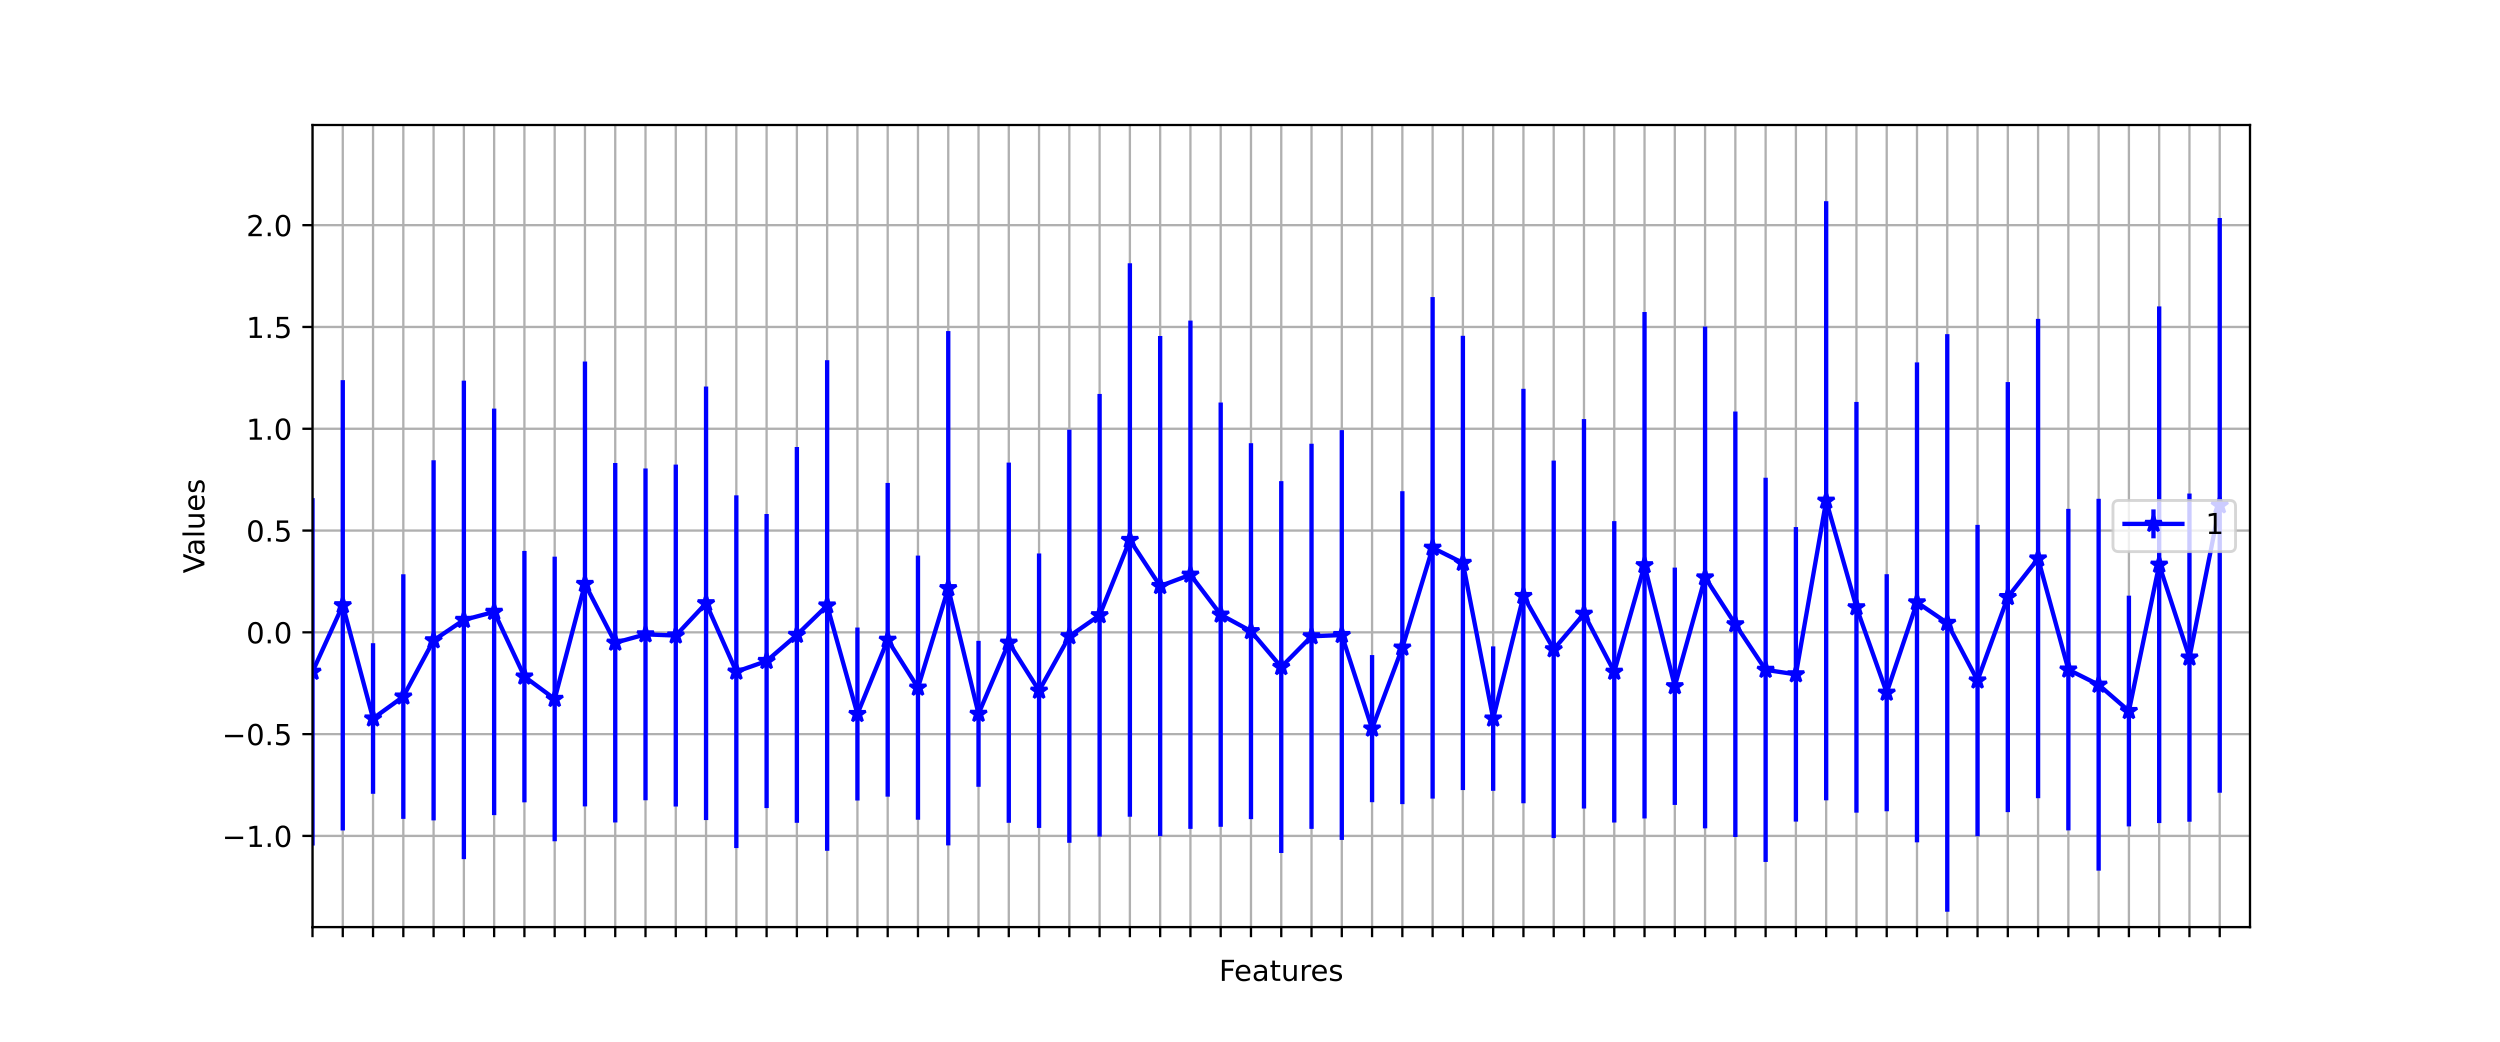 <?xml version="1.0" encoding="utf-8" standalone="no"?>
<!DOCTYPE svg PUBLIC "-//W3C//DTD SVG 1.1//EN"
  "http://www.w3.org/Graphics/SVG/1.1/DTD/svg11.dtd">
<!-- Created with matplotlib (https://matplotlib.org/) -->
<svg height="360pt" version="1.1" viewBox="0 0 864 360" width="864pt" xmlns="http://www.w3.org/2000/svg" xmlns:xlink="http://www.w3.org/1999/xlink">
 <defs>
  <style type="text/css">*{stroke-linecap:butt;stroke-linejoin:round;}</style>
 </defs>
 <g id="figure_1">
  <g id="patch_1">
   <path d="M 0 360 
L 864 360 
L 864 0 
L 0 0 
z
" style="fill:#ffffff;"/>
  </g>
  <g id="axes_1">
   <g id="patch_2">
    <path d="M 108 320.4 
L 777.6 320.4 
L 777.6 43.2 
L 108 43.2 
z
" style="fill:#ffffff;"/>
   </g>
   <g id="matplotlib.axis_1">
    <g id="xtick_1">
     <g id="line2d_1">
      <path clip-path="url(#p289cb0b583)" d="M 108 320.4 
L 108 43.2 
" style="fill:none;stroke:#b0b0b0;stroke-linecap:square;stroke-width:0.8;"/>
     </g>
     <g id="line2d_2">
      <defs>
       <path d="M 0 0 
L 0 3.5 
" id="m5cd6305175" style="stroke:#000000;stroke-width:0.8;"/>
      </defs>
      <g>
       <use style="stroke:#000000;stroke-width:0.8;" x="108" xlink:href="#m5cd6305175" y="320.4"/>
      </g>
     </g>
    </g>
    <g id="xtick_2">
     <g id="line2d_3">
      <path clip-path="url(#p289cb0b583)" d="M 118.463 320.4 
L 118.463 43.2 
" style="fill:none;stroke:#b0b0b0;stroke-linecap:square;stroke-width:0.8;"/>
     </g>
     <g id="line2d_4">
      <g>
       <use style="stroke:#000000;stroke-width:0.8;" x="118.463" xlink:href="#m5cd6305175" y="320.4"/>
      </g>
     </g>
    </g>
    <g id="xtick_3">
     <g id="line2d_5">
      <path clip-path="url(#p289cb0b583)" d="M 128.925 320.4 
L 128.925 43.2 
" style="fill:none;stroke:#b0b0b0;stroke-linecap:square;stroke-width:0.8;"/>
     </g>
     <g id="line2d_6">
      <g>
       <use style="stroke:#000000;stroke-width:0.8;" x="128.925" xlink:href="#m5cd6305175" y="320.4"/>
      </g>
     </g>
    </g>
    <g id="xtick_4">
     <g id="line2d_7">
      <path clip-path="url(#p289cb0b583)" d="M 139.387 320.4 
L 139.387 43.2 
" style="fill:none;stroke:#b0b0b0;stroke-linecap:square;stroke-width:0.8;"/>
     </g>
     <g id="line2d_8">
      <g>
       <use style="stroke:#000000;stroke-width:0.8;" x="139.387" xlink:href="#m5cd6305175" y="320.4"/>
      </g>
     </g>
    </g>
    <g id="xtick_5">
     <g id="line2d_9">
      <path clip-path="url(#p289cb0b583)" d="M 149.85 320.4 
L 149.85 43.2 
" style="fill:none;stroke:#b0b0b0;stroke-linecap:square;stroke-width:0.8;"/>
     </g>
     <g id="line2d_10">
      <g>
       <use style="stroke:#000000;stroke-width:0.8;" x="149.85" xlink:href="#m5cd6305175" y="320.4"/>
      </g>
     </g>
    </g>
    <g id="xtick_6">
     <g id="line2d_11">
      <path clip-path="url(#p289cb0b583)" d="M 160.312 320.4 
L 160.312 43.2 
" style="fill:none;stroke:#b0b0b0;stroke-linecap:square;stroke-width:0.8;"/>
     </g>
     <g id="line2d_12">
      <g>
       <use style="stroke:#000000;stroke-width:0.8;" x="160.312" xlink:href="#m5cd6305175" y="320.4"/>
      </g>
     </g>
    </g>
    <g id="xtick_7">
     <g id="line2d_13">
      <path clip-path="url(#p289cb0b583)" d="M 170.775 320.4 
L 170.775 43.2 
" style="fill:none;stroke:#b0b0b0;stroke-linecap:square;stroke-width:0.8;"/>
     </g>
     <g id="line2d_14">
      <g>
       <use style="stroke:#000000;stroke-width:0.8;" x="170.775" xlink:href="#m5cd6305175" y="320.4"/>
      </g>
     </g>
    </g>
    <g id="xtick_8">
     <g id="line2d_15">
      <path clip-path="url(#p289cb0b583)" d="M 181.238 320.4 
L 181.238 43.2 
" style="fill:none;stroke:#b0b0b0;stroke-linecap:square;stroke-width:0.8;"/>
     </g>
     <g id="line2d_16">
      <g>
       <use style="stroke:#000000;stroke-width:0.8;" x="181.238" xlink:href="#m5cd6305175" y="320.4"/>
      </g>
     </g>
    </g>
    <g id="xtick_9">
     <g id="line2d_17">
      <path clip-path="url(#p289cb0b583)" d="M 191.7 320.4 
L 191.7 43.2 
" style="fill:none;stroke:#b0b0b0;stroke-linecap:square;stroke-width:0.8;"/>
     </g>
     <g id="line2d_18">
      <g>
       <use style="stroke:#000000;stroke-width:0.8;" x="191.7" xlink:href="#m5cd6305175" y="320.4"/>
      </g>
     </g>
    </g>
    <g id="xtick_10">
     <g id="line2d_19">
      <path clip-path="url(#p289cb0b583)" d="M 202.162 320.4 
L 202.162 43.2 
" style="fill:none;stroke:#b0b0b0;stroke-linecap:square;stroke-width:0.8;"/>
     </g>
     <g id="line2d_20">
      <g>
       <use style="stroke:#000000;stroke-width:0.8;" x="202.162" xlink:href="#m5cd6305175" y="320.4"/>
      </g>
     </g>
    </g>
    <g id="xtick_11">
     <g id="line2d_21">
      <path clip-path="url(#p289cb0b583)" d="M 212.625 320.4 
L 212.625 43.2 
" style="fill:none;stroke:#b0b0b0;stroke-linecap:square;stroke-width:0.8;"/>
     </g>
     <g id="line2d_22">
      <g>
       <use style="stroke:#000000;stroke-width:0.8;" x="212.625" xlink:href="#m5cd6305175" y="320.4"/>
      </g>
     </g>
    </g>
    <g id="xtick_12">
     <g id="line2d_23">
      <path clip-path="url(#p289cb0b583)" d="M 223.088 320.4 
L 223.088 43.2 
" style="fill:none;stroke:#b0b0b0;stroke-linecap:square;stroke-width:0.8;"/>
     </g>
     <g id="line2d_24">
      <g>
       <use style="stroke:#000000;stroke-width:0.8;" x="223.088" xlink:href="#m5cd6305175" y="320.4"/>
      </g>
     </g>
    </g>
    <g id="xtick_13">
     <g id="line2d_25">
      <path clip-path="url(#p289cb0b583)" d="M 233.55 320.4 
L 233.55 43.2 
" style="fill:none;stroke:#b0b0b0;stroke-linecap:square;stroke-width:0.8;"/>
     </g>
     <g id="line2d_26">
      <g>
       <use style="stroke:#000000;stroke-width:0.8;" x="233.55" xlink:href="#m5cd6305175" y="320.4"/>
      </g>
     </g>
    </g>
    <g id="xtick_14">
     <g id="line2d_27">
      <path clip-path="url(#p289cb0b583)" d="M 244.012 320.4 
L 244.012 43.2 
" style="fill:none;stroke:#b0b0b0;stroke-linecap:square;stroke-width:0.8;"/>
     </g>
     <g id="line2d_28">
      <g>
       <use style="stroke:#000000;stroke-width:0.8;" x="244.012" xlink:href="#m5cd6305175" y="320.4"/>
      </g>
     </g>
    </g>
    <g id="xtick_15">
     <g id="line2d_29">
      <path clip-path="url(#p289cb0b583)" d="M 254.475 320.4 
L 254.475 43.2 
" style="fill:none;stroke:#b0b0b0;stroke-linecap:square;stroke-width:0.8;"/>
     </g>
     <g id="line2d_30">
      <g>
       <use style="stroke:#000000;stroke-width:0.8;" x="254.475" xlink:href="#m5cd6305175" y="320.4"/>
      </g>
     </g>
    </g>
    <g id="xtick_16">
     <g id="line2d_31">
      <path clip-path="url(#p289cb0b583)" d="M 264.938 320.4 
L 264.938 43.2 
" style="fill:none;stroke:#b0b0b0;stroke-linecap:square;stroke-width:0.8;"/>
     </g>
     <g id="line2d_32">
      <g>
       <use style="stroke:#000000;stroke-width:0.8;" x="264.938" xlink:href="#m5cd6305175" y="320.4"/>
      </g>
     </g>
    </g>
    <g id="xtick_17">
     <g id="line2d_33">
      <path clip-path="url(#p289cb0b583)" d="M 275.4 320.4 
L 275.4 43.2 
" style="fill:none;stroke:#b0b0b0;stroke-linecap:square;stroke-width:0.8;"/>
     </g>
     <g id="line2d_34">
      <g>
       <use style="stroke:#000000;stroke-width:0.8;" x="275.4" xlink:href="#m5cd6305175" y="320.4"/>
      </g>
     </g>
    </g>
    <g id="xtick_18">
     <g id="line2d_35">
      <path clip-path="url(#p289cb0b583)" d="M 285.863 320.4 
L 285.863 43.2 
" style="fill:none;stroke:#b0b0b0;stroke-linecap:square;stroke-width:0.8;"/>
     </g>
     <g id="line2d_36">
      <g>
       <use style="stroke:#000000;stroke-width:0.8;" x="285.863" xlink:href="#m5cd6305175" y="320.4"/>
      </g>
     </g>
    </g>
    <g id="xtick_19">
     <g id="line2d_37">
      <path clip-path="url(#p289cb0b583)" d="M 296.325 320.4 
L 296.325 43.2 
" style="fill:none;stroke:#b0b0b0;stroke-linecap:square;stroke-width:0.8;"/>
     </g>
     <g id="line2d_38">
      <g>
       <use style="stroke:#000000;stroke-width:0.8;" x="296.325" xlink:href="#m5cd6305175" y="320.4"/>
      </g>
     </g>
    </g>
    <g id="xtick_20">
     <g id="line2d_39">
      <path clip-path="url(#p289cb0b583)" d="M 306.788 320.4 
L 306.788 43.2 
" style="fill:none;stroke:#b0b0b0;stroke-linecap:square;stroke-width:0.8;"/>
     </g>
     <g id="line2d_40">
      <g>
       <use style="stroke:#000000;stroke-width:0.8;" x="306.788" xlink:href="#m5cd6305175" y="320.4"/>
      </g>
     </g>
    </g>
    <g id="xtick_21">
     <g id="line2d_41">
      <path clip-path="url(#p289cb0b583)" d="M 317.25 320.4 
L 317.25 43.2 
" style="fill:none;stroke:#b0b0b0;stroke-linecap:square;stroke-width:0.8;"/>
     </g>
     <g id="line2d_42">
      <g>
       <use style="stroke:#000000;stroke-width:0.8;" x="317.25" xlink:href="#m5cd6305175" y="320.4"/>
      </g>
     </g>
    </g>
    <g id="xtick_22">
     <g id="line2d_43">
      <path clip-path="url(#p289cb0b583)" d="M 327.712 320.4 
L 327.712 43.2 
" style="fill:none;stroke:#b0b0b0;stroke-linecap:square;stroke-width:0.8;"/>
     </g>
     <g id="line2d_44">
      <g>
       <use style="stroke:#000000;stroke-width:0.8;" x="327.712" xlink:href="#m5cd6305175" y="320.4"/>
      </g>
     </g>
    </g>
    <g id="xtick_23">
     <g id="line2d_45">
      <path clip-path="url(#p289cb0b583)" d="M 338.175 320.4 
L 338.175 43.2 
" style="fill:none;stroke:#b0b0b0;stroke-linecap:square;stroke-width:0.8;"/>
     </g>
     <g id="line2d_46">
      <g>
       <use style="stroke:#000000;stroke-width:0.8;" x="338.175" xlink:href="#m5cd6305175" y="320.4"/>
      </g>
     </g>
    </g>
    <g id="xtick_24">
     <g id="line2d_47">
      <path clip-path="url(#p289cb0b583)" d="M 348.637 320.4 
L 348.637 43.2 
" style="fill:none;stroke:#b0b0b0;stroke-linecap:square;stroke-width:0.8;"/>
     </g>
     <g id="line2d_48">
      <g>
       <use style="stroke:#000000;stroke-width:0.8;" x="348.637" xlink:href="#m5cd6305175" y="320.4"/>
      </g>
     </g>
    </g>
    <g id="xtick_25">
     <g id="line2d_49">
      <path clip-path="url(#p289cb0b583)" d="M 359.1 320.4 
L 359.1 43.2 
" style="fill:none;stroke:#b0b0b0;stroke-linecap:square;stroke-width:0.8;"/>
     </g>
     <g id="line2d_50">
      <g>
       <use style="stroke:#000000;stroke-width:0.8;" x="359.1" xlink:href="#m5cd6305175" y="320.4"/>
      </g>
     </g>
    </g>
    <g id="xtick_26">
     <g id="line2d_51">
      <path clip-path="url(#p289cb0b583)" d="M 369.562 320.4 
L 369.562 43.2 
" style="fill:none;stroke:#b0b0b0;stroke-linecap:square;stroke-width:0.8;"/>
     </g>
     <g id="line2d_52">
      <g>
       <use style="stroke:#000000;stroke-width:0.8;" x="369.562" xlink:href="#m5cd6305175" y="320.4"/>
      </g>
     </g>
    </g>
    <g id="xtick_27">
     <g id="line2d_53">
      <path clip-path="url(#p289cb0b583)" d="M 380.025 320.4 
L 380.025 43.2 
" style="fill:none;stroke:#b0b0b0;stroke-linecap:square;stroke-width:0.8;"/>
     </g>
     <g id="line2d_54">
      <g>
       <use style="stroke:#000000;stroke-width:0.8;" x="380.025" xlink:href="#m5cd6305175" y="320.4"/>
      </g>
     </g>
    </g>
    <g id="xtick_28">
     <g id="line2d_55">
      <path clip-path="url(#p289cb0b583)" d="M 390.488 320.4 
L 390.488 43.2 
" style="fill:none;stroke:#b0b0b0;stroke-linecap:square;stroke-width:0.8;"/>
     </g>
     <g id="line2d_56">
      <g>
       <use style="stroke:#000000;stroke-width:0.8;" x="390.488" xlink:href="#m5cd6305175" y="320.4"/>
      </g>
     </g>
    </g>
    <g id="xtick_29">
     <g id="line2d_57">
      <path clip-path="url(#p289cb0b583)" d="M 400.95 320.4 
L 400.95 43.2 
" style="fill:none;stroke:#b0b0b0;stroke-linecap:square;stroke-width:0.8;"/>
     </g>
     <g id="line2d_58">
      <g>
       <use style="stroke:#000000;stroke-width:0.8;" x="400.95" xlink:href="#m5cd6305175" y="320.4"/>
      </g>
     </g>
    </g>
    <g id="xtick_30">
     <g id="line2d_59">
      <path clip-path="url(#p289cb0b583)" d="M 411.413 320.4 
L 411.413 43.2 
" style="fill:none;stroke:#b0b0b0;stroke-linecap:square;stroke-width:0.8;"/>
     </g>
     <g id="line2d_60">
      <g>
       <use style="stroke:#000000;stroke-width:0.8;" x="411.413" xlink:href="#m5cd6305175" y="320.4"/>
      </g>
     </g>
    </g>
    <g id="xtick_31">
     <g id="line2d_61">
      <path clip-path="url(#p289cb0b583)" d="M 421.875 320.4 
L 421.875 43.2 
" style="fill:none;stroke:#b0b0b0;stroke-linecap:square;stroke-width:0.8;"/>
     </g>
     <g id="line2d_62">
      <g>
       <use style="stroke:#000000;stroke-width:0.8;" x="421.875" xlink:href="#m5cd6305175" y="320.4"/>
      </g>
     </g>
    </g>
    <g id="xtick_32">
     <g id="line2d_63">
      <path clip-path="url(#p289cb0b583)" d="M 432.337 320.4 
L 432.337 43.2 
" style="fill:none;stroke:#b0b0b0;stroke-linecap:square;stroke-width:0.8;"/>
     </g>
     <g id="line2d_64">
      <g>
       <use style="stroke:#000000;stroke-width:0.8;" x="432.337" xlink:href="#m5cd6305175" y="320.4"/>
      </g>
     </g>
    </g>
    <g id="xtick_33">
     <g id="line2d_65">
      <path clip-path="url(#p289cb0b583)" d="M 442.8 320.4 
L 442.8 43.2 
" style="fill:none;stroke:#b0b0b0;stroke-linecap:square;stroke-width:0.8;"/>
     </g>
     <g id="line2d_66">
      <g>
       <use style="stroke:#000000;stroke-width:0.8;" x="442.8" xlink:href="#m5cd6305175" y="320.4"/>
      </g>
     </g>
    </g>
    <g id="xtick_34">
     <g id="line2d_67">
      <path clip-path="url(#p289cb0b583)" d="M 453.262 320.4 
L 453.262 43.2 
" style="fill:none;stroke:#b0b0b0;stroke-linecap:square;stroke-width:0.8;"/>
     </g>
     <g id="line2d_68">
      <g>
       <use style="stroke:#000000;stroke-width:0.8;" x="453.262" xlink:href="#m5cd6305175" y="320.4"/>
      </g>
     </g>
    </g>
    <g id="xtick_35">
     <g id="line2d_69">
      <path clip-path="url(#p289cb0b583)" d="M 463.725 320.4 
L 463.725 43.2 
" style="fill:none;stroke:#b0b0b0;stroke-linecap:square;stroke-width:0.8;"/>
     </g>
     <g id="line2d_70">
      <g>
       <use style="stroke:#000000;stroke-width:0.8;" x="463.725" xlink:href="#m5cd6305175" y="320.4"/>
      </g>
     </g>
    </g>
    <g id="xtick_36">
     <g id="line2d_71">
      <path clip-path="url(#p289cb0b583)" d="M 474.188 320.4 
L 474.188 43.2 
" style="fill:none;stroke:#b0b0b0;stroke-linecap:square;stroke-width:0.8;"/>
     </g>
     <g id="line2d_72">
      <g>
       <use style="stroke:#000000;stroke-width:0.8;" x="474.188" xlink:href="#m5cd6305175" y="320.4"/>
      </g>
     </g>
    </g>
    <g id="xtick_37">
     <g id="line2d_73">
      <path clip-path="url(#p289cb0b583)" d="M 484.65 320.4 
L 484.65 43.2 
" style="fill:none;stroke:#b0b0b0;stroke-linecap:square;stroke-width:0.8;"/>
     </g>
     <g id="line2d_74">
      <g>
       <use style="stroke:#000000;stroke-width:0.8;" x="484.65" xlink:href="#m5cd6305175" y="320.4"/>
      </g>
     </g>
    </g>
    <g id="xtick_38">
     <g id="line2d_75">
      <path clip-path="url(#p289cb0b583)" d="M 495.113 320.4 
L 495.113 43.2 
" style="fill:none;stroke:#b0b0b0;stroke-linecap:square;stroke-width:0.8;"/>
     </g>
     <g id="line2d_76">
      <g>
       <use style="stroke:#000000;stroke-width:0.8;" x="495.113" xlink:href="#m5cd6305175" y="320.4"/>
      </g>
     </g>
    </g>
    <g id="xtick_39">
     <g id="line2d_77">
      <path clip-path="url(#p289cb0b583)" d="M 505.575 320.4 
L 505.575 43.2 
" style="fill:none;stroke:#b0b0b0;stroke-linecap:square;stroke-width:0.8;"/>
     </g>
     <g id="line2d_78">
      <g>
       <use style="stroke:#000000;stroke-width:0.8;" x="505.575" xlink:href="#m5cd6305175" y="320.4"/>
      </g>
     </g>
    </g>
    <g id="xtick_40">
     <g id="line2d_79">
      <path clip-path="url(#p289cb0b583)" d="M 516.038 320.4 
L 516.038 43.2 
" style="fill:none;stroke:#b0b0b0;stroke-linecap:square;stroke-width:0.8;"/>
     </g>
     <g id="line2d_80">
      <g>
       <use style="stroke:#000000;stroke-width:0.8;" x="516.038" xlink:href="#m5cd6305175" y="320.4"/>
      </g>
     </g>
    </g>
    <g id="xtick_41">
     <g id="line2d_81">
      <path clip-path="url(#p289cb0b583)" d="M 526.5 320.4 
L 526.5 43.2 
" style="fill:none;stroke:#b0b0b0;stroke-linecap:square;stroke-width:0.8;"/>
     </g>
     <g id="line2d_82">
      <g>
       <use style="stroke:#000000;stroke-width:0.8;" x="526.5" xlink:href="#m5cd6305175" y="320.4"/>
      </g>
     </g>
    </g>
    <g id="xtick_42">
     <g id="line2d_83">
      <path clip-path="url(#p289cb0b583)" d="M 536.962 320.4 
L 536.962 43.2 
" style="fill:none;stroke:#b0b0b0;stroke-linecap:square;stroke-width:0.8;"/>
     </g>
     <g id="line2d_84">
      <g>
       <use style="stroke:#000000;stroke-width:0.8;" x="536.962" xlink:href="#m5cd6305175" y="320.4"/>
      </g>
     </g>
    </g>
    <g id="xtick_43">
     <g id="line2d_85">
      <path clip-path="url(#p289cb0b583)" d="M 547.425 320.4 
L 547.425 43.2 
" style="fill:none;stroke:#b0b0b0;stroke-linecap:square;stroke-width:0.8;"/>
     </g>
     <g id="line2d_86">
      <g>
       <use style="stroke:#000000;stroke-width:0.8;" x="547.425" xlink:href="#m5cd6305175" y="320.4"/>
      </g>
     </g>
    </g>
    <g id="xtick_44">
     <g id="line2d_87">
      <path clip-path="url(#p289cb0b583)" d="M 557.888 320.4 
L 557.888 43.2 
" style="fill:none;stroke:#b0b0b0;stroke-linecap:square;stroke-width:0.8;"/>
     </g>
     <g id="line2d_88">
      <g>
       <use style="stroke:#000000;stroke-width:0.8;" x="557.888" xlink:href="#m5cd6305175" y="320.4"/>
      </g>
     </g>
    </g>
    <g id="xtick_45">
     <g id="line2d_89">
      <path clip-path="url(#p289cb0b583)" d="M 568.35 320.4 
L 568.35 43.2 
" style="fill:none;stroke:#b0b0b0;stroke-linecap:square;stroke-width:0.8;"/>
     </g>
     <g id="line2d_90">
      <g>
       <use style="stroke:#000000;stroke-width:0.8;" x="568.35" xlink:href="#m5cd6305175" y="320.4"/>
      </g>
     </g>
    </g>
    <g id="xtick_46">
     <g id="line2d_91">
      <path clip-path="url(#p289cb0b583)" d="M 578.812 320.4 
L 578.812 43.2 
" style="fill:none;stroke:#b0b0b0;stroke-linecap:square;stroke-width:0.8;"/>
     </g>
     <g id="line2d_92">
      <g>
       <use style="stroke:#000000;stroke-width:0.8;" x="578.812" xlink:href="#m5cd6305175" y="320.4"/>
      </g>
     </g>
    </g>
    <g id="xtick_47">
     <g id="line2d_93">
      <path clip-path="url(#p289cb0b583)" d="M 589.275 320.4 
L 589.275 43.2 
" style="fill:none;stroke:#b0b0b0;stroke-linecap:square;stroke-width:0.8;"/>
     </g>
     <g id="line2d_94">
      <g>
       <use style="stroke:#000000;stroke-width:0.8;" x="589.275" xlink:href="#m5cd6305175" y="320.4"/>
      </g>
     </g>
    </g>
    <g id="xtick_48">
     <g id="line2d_95">
      <path clip-path="url(#p289cb0b583)" d="M 599.737 320.4 
L 599.737 43.2 
" style="fill:none;stroke:#b0b0b0;stroke-linecap:square;stroke-width:0.8;"/>
     </g>
     <g id="line2d_96">
      <g>
       <use style="stroke:#000000;stroke-width:0.8;" x="599.737" xlink:href="#m5cd6305175" y="320.4"/>
      </g>
     </g>
    </g>
    <g id="xtick_49">
     <g id="line2d_97">
      <path clip-path="url(#p289cb0b583)" d="M 610.2 320.4 
L 610.2 43.2 
" style="fill:none;stroke:#b0b0b0;stroke-linecap:square;stroke-width:0.8;"/>
     </g>
     <g id="line2d_98">
      <g>
       <use style="stroke:#000000;stroke-width:0.8;" x="610.2" xlink:href="#m5cd6305175" y="320.4"/>
      </g>
     </g>
    </g>
    <g id="xtick_50">
     <g id="line2d_99">
      <path clip-path="url(#p289cb0b583)" d="M 620.663 320.4 
L 620.663 43.2 
" style="fill:none;stroke:#b0b0b0;stroke-linecap:square;stroke-width:0.8;"/>
     </g>
     <g id="line2d_100">
      <g>
       <use style="stroke:#000000;stroke-width:0.8;" x="620.663" xlink:href="#m5cd6305175" y="320.4"/>
      </g>
     </g>
    </g>
    <g id="xtick_51">
     <g id="line2d_101">
      <path clip-path="url(#p289cb0b583)" d="M 631.125 320.4 
L 631.125 43.2 
" style="fill:none;stroke:#b0b0b0;stroke-linecap:square;stroke-width:0.8;"/>
     </g>
     <g id="line2d_102">
      <g>
       <use style="stroke:#000000;stroke-width:0.8;" x="631.125" xlink:href="#m5cd6305175" y="320.4"/>
      </g>
     </g>
    </g>
    <g id="xtick_52">
     <g id="line2d_103">
      <path clip-path="url(#p289cb0b583)" d="M 641.587 320.4 
L 641.587 43.2 
" style="fill:none;stroke:#b0b0b0;stroke-linecap:square;stroke-width:0.8;"/>
     </g>
     <g id="line2d_104">
      <g>
       <use style="stroke:#000000;stroke-width:0.8;" x="641.587" xlink:href="#m5cd6305175" y="320.4"/>
      </g>
     </g>
    </g>
    <g id="xtick_53">
     <g id="line2d_105">
      <path clip-path="url(#p289cb0b583)" d="M 652.05 320.4 
L 652.05 43.2 
" style="fill:none;stroke:#b0b0b0;stroke-linecap:square;stroke-width:0.8;"/>
     </g>
     <g id="line2d_106">
      <g>
       <use style="stroke:#000000;stroke-width:0.8;" x="652.05" xlink:href="#m5cd6305175" y="320.4"/>
      </g>
     </g>
    </g>
    <g id="xtick_54">
     <g id="line2d_107">
      <path clip-path="url(#p289cb0b583)" d="M 662.513 320.4 
L 662.513 43.2 
" style="fill:none;stroke:#b0b0b0;stroke-linecap:square;stroke-width:0.8;"/>
     </g>
     <g id="line2d_108">
      <g>
       <use style="stroke:#000000;stroke-width:0.8;" x="662.513" xlink:href="#m5cd6305175" y="320.4"/>
      </g>
     </g>
    </g>
    <g id="xtick_55">
     <g id="line2d_109">
      <path clip-path="url(#p289cb0b583)" d="M 672.975 320.4 
L 672.975 43.2 
" style="fill:none;stroke:#b0b0b0;stroke-linecap:square;stroke-width:0.8;"/>
     </g>
     <g id="line2d_110">
      <g>
       <use style="stroke:#000000;stroke-width:0.8;" x="672.975" xlink:href="#m5cd6305175" y="320.4"/>
      </g>
     </g>
    </g>
    <g id="xtick_56">
     <g id="line2d_111">
      <path clip-path="url(#p289cb0b583)" d="M 683.438 320.4 
L 683.438 43.2 
" style="fill:none;stroke:#b0b0b0;stroke-linecap:square;stroke-width:0.8;"/>
     </g>
     <g id="line2d_112">
      <g>
       <use style="stroke:#000000;stroke-width:0.8;" x="683.438" xlink:href="#m5cd6305175" y="320.4"/>
      </g>
     </g>
    </g>
    <g id="xtick_57">
     <g id="line2d_113">
      <path clip-path="url(#p289cb0b583)" d="M 693.9 320.4 
L 693.9 43.2 
" style="fill:none;stroke:#b0b0b0;stroke-linecap:square;stroke-width:0.8;"/>
     </g>
     <g id="line2d_114">
      <g>
       <use style="stroke:#000000;stroke-width:0.8;" x="693.9" xlink:href="#m5cd6305175" y="320.4"/>
      </g>
     </g>
    </g>
    <g id="xtick_58">
     <g id="line2d_115">
      <path clip-path="url(#p289cb0b583)" d="M 704.362 320.4 
L 704.362 43.2 
" style="fill:none;stroke:#b0b0b0;stroke-linecap:square;stroke-width:0.8;"/>
     </g>
     <g id="line2d_116">
      <g>
       <use style="stroke:#000000;stroke-width:0.8;" x="704.362" xlink:href="#m5cd6305175" y="320.4"/>
      </g>
     </g>
    </g>
    <g id="xtick_59">
     <g id="line2d_117">
      <path clip-path="url(#p289cb0b583)" d="M 714.825 320.4 
L 714.825 43.2 
" style="fill:none;stroke:#b0b0b0;stroke-linecap:square;stroke-width:0.8;"/>
     </g>
     <g id="line2d_118">
      <g>
       <use style="stroke:#000000;stroke-width:0.8;" x="714.825" xlink:href="#m5cd6305175" y="320.4"/>
      </g>
     </g>
    </g>
    <g id="xtick_60">
     <g id="line2d_119">
      <path clip-path="url(#p289cb0b583)" d="M 725.288 320.4 
L 725.288 43.2 
" style="fill:none;stroke:#b0b0b0;stroke-linecap:square;stroke-width:0.8;"/>
     </g>
     <g id="line2d_120">
      <g>
       <use style="stroke:#000000;stroke-width:0.8;" x="725.288" xlink:href="#m5cd6305175" y="320.4"/>
      </g>
     </g>
    </g>
    <g id="xtick_61">
     <g id="line2d_121">
      <path clip-path="url(#p289cb0b583)" d="M 735.75 320.4 
L 735.75 43.2 
" style="fill:none;stroke:#b0b0b0;stroke-linecap:square;stroke-width:0.8;"/>
     </g>
     <g id="line2d_122">
      <g>
       <use style="stroke:#000000;stroke-width:0.8;" x="735.75" xlink:href="#m5cd6305175" y="320.4"/>
      </g>
     </g>
    </g>
    <g id="xtick_62">
     <g id="line2d_123">
      <path clip-path="url(#p289cb0b583)" d="M 746.212 320.4 
L 746.212 43.2 
" style="fill:none;stroke:#b0b0b0;stroke-linecap:square;stroke-width:0.8;"/>
     </g>
     <g id="line2d_124">
      <g>
       <use style="stroke:#000000;stroke-width:0.8;" x="746.212" xlink:href="#m5cd6305175" y="320.4"/>
      </g>
     </g>
    </g>
    <g id="xtick_63">
     <g id="line2d_125">
      <path clip-path="url(#p289cb0b583)" d="M 756.675 320.4 
L 756.675 43.2 
" style="fill:none;stroke:#b0b0b0;stroke-linecap:square;stroke-width:0.8;"/>
     </g>
     <g id="line2d_126">
      <g>
       <use style="stroke:#000000;stroke-width:0.8;" x="756.675" xlink:href="#m5cd6305175" y="320.4"/>
      </g>
     </g>
    </g>
    <g id="xtick_64">
     <g id="line2d_127">
      <path clip-path="url(#p289cb0b583)" d="M 767.138 320.4 
L 767.138 43.2 
" style="fill:none;stroke:#b0b0b0;stroke-linecap:square;stroke-width:0.8;"/>
     </g>
     <g id="line2d_128">
      <g>
       <use style="stroke:#000000;stroke-width:0.8;" x="767.138" xlink:href="#m5cd6305175" y="320.4"/>
      </g>
     </g>
    </g>
    <g id="text_1">
     <!-- Features -->
     <g transform="translate(421.305 338.998)scale(0.1 -0.1)">
      <defs>
       <path d="M 9.812 72.906 
L 51.703 72.906 
L 51.703 64.594 
L 19.672 64.594 
L 19.672 43.109 
L 48.578 43.109 
L 48.578 34.812 
L 19.672 34.812 
L 19.672 0 
L 9.812 0 
z
" id="DejaVuSans-70"/>
       <path d="M 56.203 29.594 
L 56.203 25.203 
L 14.891 25.203 
Q 15.484 15.922 20.484 11.062 
Q 25.484 6.203 34.422 6.203 
Q 39.594 6.203 44.453 7.469 
Q 49.312 8.734 54.109 11.281 
L 54.109 2.781 
Q 49.266 0.734 44.188 -0.344 
Q 39.109 -1.422 33.891 -1.422 
Q 20.797 -1.422 13.156 6.188 
Q 5.516 13.812 5.516 26.812 
Q 5.516 40.234 12.766 48.109 
Q 20.016 56 32.328 56 
Q 43.359 56 49.781 48.891 
Q 56.203 41.797 56.203 29.594 
z
M 47.219 32.234 
Q 47.125 39.594 43.094 43.984 
Q 39.062 48.391 32.422 48.391 
Q 24.906 48.391 20.391 44.141 
Q 15.875 39.891 15.188 32.172 
z
" id="DejaVuSans-101"/>
       <path d="M 34.281 27.484 
Q 23.391 27.484 19.188 25 
Q 14.984 22.516 14.984 16.5 
Q 14.984 11.719 18.141 8.906 
Q 21.297 6.109 26.703 6.109 
Q 34.188 6.109 38.703 11.406 
Q 43.219 16.703 43.219 25.484 
L 43.219 27.484 
z
M 52.203 31.203 
L 52.203 0 
L 43.219 0 
L 43.219 8.297 
Q 40.141 3.328 35.547 0.953 
Q 30.953 -1.422 24.312 -1.422 
Q 15.922 -1.422 10.953 3.297 
Q 6 8.016 6 15.922 
Q 6 25.141 12.172 29.828 
Q 18.359 34.516 30.609 34.516 
L 43.219 34.516 
L 43.219 35.406 
Q 43.219 41.609 39.141 45 
Q 35.062 48.391 27.688 48.391 
Q 23 48.391 18.547 47.266 
Q 14.109 46.141 10.016 43.891 
L 10.016 52.203 
Q 14.938 54.109 19.578 55.047 
Q 24.219 56 28.609 56 
Q 40.484 56 46.344 49.844 
Q 52.203 43.703 52.203 31.203 
z
" id="DejaVuSans-97"/>
       <path d="M 18.312 70.219 
L 18.312 54.688 
L 36.812 54.688 
L 36.812 47.703 
L 18.312 47.703 
L 18.312 18.016 
Q 18.312 11.328 20.141 9.422 
Q 21.969 7.516 27.594 7.516 
L 36.812 7.516 
L 36.812 0 
L 27.594 0 
Q 17.188 0 13.234 3.875 
Q 9.281 7.766 9.281 18.016 
L 9.281 47.703 
L 2.688 47.703 
L 2.688 54.688 
L 9.281 54.688 
L 9.281 70.219 
z
" id="DejaVuSans-116"/>
       <path d="M 8.5 21.578 
L 8.5 54.688 
L 17.484 54.688 
L 17.484 21.922 
Q 17.484 14.156 20.5 10.266 
Q 23.531 6.391 29.594 6.391 
Q 36.859 6.391 41.078 11.031 
Q 45.312 15.672 45.312 23.688 
L 45.312 54.688 
L 54.297 54.688 
L 54.297 0 
L 45.312 0 
L 45.312 8.406 
Q 42.047 3.422 37.719 1 
Q 33.406 -1.422 27.688 -1.422 
Q 18.266 -1.422 13.375 4.438 
Q 8.5 10.297 8.5 21.578 
z
M 31.109 56 
z
" id="DejaVuSans-117"/>
       <path d="M 41.109 46.297 
Q 39.594 47.172 37.812 47.578 
Q 36.031 48 33.891 48 
Q 26.266 48 22.188 43.047 
Q 18.109 38.094 18.109 28.812 
L 18.109 0 
L 9.078 0 
L 9.078 54.688 
L 18.109 54.688 
L 18.109 46.188 
Q 20.953 51.172 25.484 53.578 
Q 30.031 56 36.531 56 
Q 37.453 56 38.578 55.875 
Q 39.703 55.766 41.062 55.516 
z
" id="DejaVuSans-114"/>
       <path d="M 44.281 53.078 
L 44.281 44.578 
Q 40.484 46.531 36.375 47.5 
Q 32.281 48.484 27.875 48.484 
Q 21.188 48.484 17.844 46.438 
Q 14.5 44.391 14.5 40.281 
Q 14.5 37.156 16.891 35.375 
Q 19.281 33.594 26.516 31.984 
L 29.594 31.297 
Q 39.156 29.25 43.188 25.516 
Q 47.219 21.781 47.219 15.094 
Q 47.219 7.469 41.188 3.016 
Q 35.156 -1.422 24.609 -1.422 
Q 20.219 -1.422 15.453 -0.562 
Q 10.688 0.297 5.422 2 
L 5.422 11.281 
Q 10.406 8.688 15.234 7.391 
Q 20.062 6.109 24.812 6.109 
Q 31.156 6.109 34.562 8.281 
Q 37.984 10.453 37.984 14.406 
Q 37.984 18.062 35.516 20.016 
Q 33.062 21.969 24.703 23.781 
L 21.578 24.516 
Q 13.234 26.266 9.516 29.906 
Q 5.812 33.547 5.812 39.891 
Q 5.812 47.609 11.281 51.797 
Q 16.75 56 26.812 56 
Q 31.781 56 36.172 55.266 
Q 40.578 54.547 44.281 53.078 
z
" id="DejaVuSans-115"/>
      </defs>
      <use xlink:href="#DejaVuSans-70"/>
      <use x="52.02" xlink:href="#DejaVuSans-101"/>
      <use x="113.543" xlink:href="#DejaVuSans-97"/>
      <use x="174.822" xlink:href="#DejaVuSans-116"/>
      <use x="214.031" xlink:href="#DejaVuSans-117"/>
      <use x="277.41" xlink:href="#DejaVuSans-114"/>
      <use x="316.273" xlink:href="#DejaVuSans-101"/>
      <use x="377.797" xlink:href="#DejaVuSans-115"/>
     </g>
    </g>
   </g>
   <g id="matplotlib.axis_2">
    <g id="ytick_1">
     <g id="line2d_129">
      <path clip-path="url(#p289cb0b583)" d="M 108 288.893 
L 777.6 288.893 
" style="fill:none;stroke:#b0b0b0;stroke-linecap:square;stroke-width:0.8;"/>
     </g>
     <g id="line2d_130">
      <defs>
       <path d="M 0 0 
L -3.5 0 
" id="m0eb2ce6eec" style="stroke:#000000;stroke-width:0.8;"/>
      </defs>
      <g>
       <use style="stroke:#000000;stroke-width:0.8;" x="108" xlink:href="#m0eb2ce6eec" y="288.893"/>
      </g>
     </g>
     <g id="text_2">
      <!-- −1.0 -->
      <g transform="translate(76.717 292.693)scale(0.1 -0.1)">
       <defs>
        <path d="M 10.594 35.5 
L 73.188 35.5 
L 73.188 27.203 
L 10.594 27.203 
z
" id="DejaVuSans-8722"/>
        <path d="M 12.406 8.297 
L 28.516 8.297 
L 28.516 63.922 
L 10.984 60.406 
L 10.984 69.391 
L 28.422 72.906 
L 38.281 72.906 
L 38.281 8.297 
L 54.391 8.297 
L 54.391 0 
L 12.406 0 
z
" id="DejaVuSans-49"/>
        <path d="M 10.688 12.406 
L 21 12.406 
L 21 0 
L 10.688 0 
z
" id="DejaVuSans-46"/>
        <path d="M 31.781 66.406 
Q 24.172 66.406 20.328 58.906 
Q 16.5 51.422 16.5 36.375 
Q 16.5 21.391 20.328 13.891 
Q 24.172 6.391 31.781 6.391 
Q 39.453 6.391 43.281 13.891 
Q 47.125 21.391 47.125 36.375 
Q 47.125 51.422 43.281 58.906 
Q 39.453 66.406 31.781 66.406 
z
M 31.781 74.219 
Q 44.047 74.219 50.516 64.516 
Q 56.984 54.828 56.984 36.375 
Q 56.984 17.969 50.516 8.266 
Q 44.047 -1.422 31.781 -1.422 
Q 19.531 -1.422 13.062 8.266 
Q 6.594 17.969 6.594 36.375 
Q 6.594 54.828 13.062 64.516 
Q 19.531 74.219 31.781 74.219 
z
" id="DejaVuSans-48"/>
       </defs>
       <use xlink:href="#DejaVuSans-8722"/>
       <use x="83.789" xlink:href="#DejaVuSans-49"/>
       <use x="147.412" xlink:href="#DejaVuSans-46"/>
       <use x="179.199" xlink:href="#DejaVuSans-48"/>
      </g>
     </g>
    </g>
    <g id="ytick_2">
     <g id="line2d_131">
      <path clip-path="url(#p289cb0b583)" d="M 108 253.715 
L 777.6 253.715 
" style="fill:none;stroke:#b0b0b0;stroke-linecap:square;stroke-width:0.8;"/>
     </g>
     <g id="line2d_132">
      <g>
       <use style="stroke:#000000;stroke-width:0.8;" x="108" xlink:href="#m0eb2ce6eec" y="253.715"/>
      </g>
     </g>
     <g id="text_3">
      <!-- −0.5 -->
      <g transform="translate(76.717 257.514)scale(0.1 -0.1)">
       <defs>
        <path d="M 10.797 72.906 
L 49.516 72.906 
L 49.516 64.594 
L 19.828 64.594 
L 19.828 46.734 
Q 21.969 47.469 24.109 47.828 
Q 26.266 48.188 28.422 48.188 
Q 40.625 48.188 47.75 41.5 
Q 54.891 34.812 54.891 23.391 
Q 54.891 11.625 47.562 5.094 
Q 40.234 -1.422 26.906 -1.422 
Q 22.312 -1.422 17.547 -0.641 
Q 12.797 0.141 7.719 1.703 
L 7.719 11.625 
Q 12.109 9.234 16.797 8.062 
Q 21.484 6.891 26.703 6.891 
Q 35.156 6.891 40.078 11.328 
Q 45.016 15.766 45.016 23.391 
Q 45.016 31 40.078 35.438 
Q 35.156 39.891 26.703 39.891 
Q 22.75 39.891 18.812 39.016 
Q 14.891 38.141 10.797 36.281 
z
" id="DejaVuSans-53"/>
       </defs>
       <use xlink:href="#DejaVuSans-8722"/>
       <use x="83.789" xlink:href="#DejaVuSans-48"/>
       <use x="147.412" xlink:href="#DejaVuSans-46"/>
       <use x="179.199" xlink:href="#DejaVuSans-53"/>
      </g>
     </g>
    </g>
    <g id="ytick_3">
     <g id="line2d_133">
      <path clip-path="url(#p289cb0b583)" d="M 108 218.536 
L 777.6 218.536 
" style="fill:none;stroke:#b0b0b0;stroke-linecap:square;stroke-width:0.8;"/>
     </g>
     <g id="line2d_134">
      <g>
       <use style="stroke:#000000;stroke-width:0.8;" x="108" xlink:href="#m0eb2ce6eec" y="218.536"/>
      </g>
     </g>
     <g id="text_4">
      <!-- 0.0 -->
      <g transform="translate(85.097 222.335)scale(0.1 -0.1)">
       <use xlink:href="#DejaVuSans-48"/>
       <use x="63.623" xlink:href="#DejaVuSans-46"/>
       <use x="95.41" xlink:href="#DejaVuSans-48"/>
      </g>
     </g>
    </g>
    <g id="ytick_4">
     <g id="line2d_135">
      <path clip-path="url(#p289cb0b583)" d="M 108 183.358 
L 777.6 183.358 
" style="fill:none;stroke:#b0b0b0;stroke-linecap:square;stroke-width:0.8;"/>
     </g>
     <g id="line2d_136">
      <g>
       <use style="stroke:#000000;stroke-width:0.8;" x="108" xlink:href="#m0eb2ce6eec" y="183.358"/>
      </g>
     </g>
     <g id="text_5">
      <!-- 0.5 -->
      <g transform="translate(85.097 187.157)scale(0.1 -0.1)">
       <use xlink:href="#DejaVuSans-48"/>
       <use x="63.623" xlink:href="#DejaVuSans-46"/>
       <use x="95.41" xlink:href="#DejaVuSans-53"/>
      </g>
     </g>
    </g>
    <g id="ytick_5">
     <g id="line2d_137">
      <path clip-path="url(#p289cb0b583)" d="M 108 148.179 
L 777.6 148.179 
" style="fill:none;stroke:#b0b0b0;stroke-linecap:square;stroke-width:0.8;"/>
     </g>
     <g id="line2d_138">
      <g>
       <use style="stroke:#000000;stroke-width:0.8;" x="108" xlink:href="#m0eb2ce6eec" y="148.179"/>
      </g>
     </g>
     <g id="text_6">
      <!-- 1.0 -->
      <g transform="translate(85.097 151.978)scale(0.1 -0.1)">
       <use xlink:href="#DejaVuSans-49"/>
       <use x="63.623" xlink:href="#DejaVuSans-46"/>
       <use x="95.41" xlink:href="#DejaVuSans-48"/>
      </g>
     </g>
    </g>
    <g id="ytick_6">
     <g id="line2d_139">
      <path clip-path="url(#p289cb0b583)" d="M 108 113 
L 777.6 113 
" style="fill:none;stroke:#b0b0b0;stroke-linecap:square;stroke-width:0.8;"/>
     </g>
     <g id="line2d_140">
      <g>
       <use style="stroke:#000000;stroke-width:0.8;" x="108" xlink:href="#m0eb2ce6eec" y="113"/>
      </g>
     </g>
     <g id="text_7">
      <!-- 1.5 -->
      <g transform="translate(85.097 116.799)scale(0.1 -0.1)">
       <use xlink:href="#DejaVuSans-49"/>
       <use x="63.623" xlink:href="#DejaVuSans-46"/>
       <use x="95.41" xlink:href="#DejaVuSans-53"/>
      </g>
     </g>
    </g>
    <g id="ytick_7">
     <g id="line2d_141">
      <path clip-path="url(#p289cb0b583)" d="M 108 77.822 
L 777.6 77.822 
" style="fill:none;stroke:#b0b0b0;stroke-linecap:square;stroke-width:0.8;"/>
     </g>
     <g id="line2d_142">
      <g>
       <use style="stroke:#000000;stroke-width:0.8;" x="108" xlink:href="#m0eb2ce6eec" y="77.822"/>
      </g>
     </g>
     <g id="text_8">
      <!-- 2.0 -->
      <g transform="translate(85.097 81.621)scale(0.1 -0.1)">
       <defs>
        <path d="M 19.188 8.297 
L 53.609 8.297 
L 53.609 0 
L 7.328 0 
L 7.328 8.297 
Q 12.938 14.109 22.625 23.891 
Q 32.328 33.688 34.812 36.531 
Q 39.547 41.844 41.422 45.531 
Q 43.312 49.219 43.312 52.781 
Q 43.312 58.594 39.234 62.25 
Q 35.156 65.922 28.609 65.922 
Q 23.969 65.922 18.812 64.312 
Q 13.672 62.703 7.812 59.422 
L 7.812 69.391 
Q 13.766 71.781 18.938 73 
Q 24.125 74.219 28.422 74.219 
Q 39.75 74.219 46.484 68.547 
Q 53.219 62.891 53.219 53.422 
Q 53.219 48.922 51.531 44.891 
Q 49.859 40.875 45.406 35.406 
Q 44.188 33.984 37.641 27.219 
Q 31.109 20.453 19.188 8.297 
z
" id="DejaVuSans-50"/>
       </defs>
       <use xlink:href="#DejaVuSans-50"/>
       <use x="63.623" xlink:href="#DejaVuSans-46"/>
       <use x="95.41" xlink:href="#DejaVuSans-48"/>
      </g>
     </g>
    </g>
    <g id="text_9">
     <!-- Values -->
     <g transform="translate(70.638 198.136)rotate(-90)scale(0.1 -0.1)">
      <defs>
       <path d="M 28.609 0 
L 0.781 72.906 
L 11.078 72.906 
L 34.188 11.531 
L 57.328 72.906 
L 67.578 72.906 
L 39.797 0 
z
" id="DejaVuSans-86"/>
       <path d="M 9.422 75.984 
L 18.406 75.984 
L 18.406 0 
L 9.422 0 
z
" id="DejaVuSans-108"/>
      </defs>
      <use xlink:href="#DejaVuSans-86"/>
      <use x="60.658" xlink:href="#DejaVuSans-97"/>
      <use x="121.938" xlink:href="#DejaVuSans-108"/>
      <use x="149.721" xlink:href="#DejaVuSans-117"/>
      <use x="213.1" xlink:href="#DejaVuSans-101"/>
      <use x="274.623" xlink:href="#DejaVuSans-115"/>
     </g>
    </g>
   </g>
   <g id="LineCollection_1">
    <path clip-path="url(#p289cb0b583)" d="M 108 292.222 
L 108 172.144 
" style="fill:none;stroke:#0000ff;stroke-width:1.5;"/>
    <path clip-path="url(#p289cb0b583)" d="M 118.463 287.004 
L 118.463 131.365 
" style="fill:none;stroke:#0000ff;stroke-width:1.5;"/>
    <path clip-path="url(#p289cb0b583)" d="M 128.925 274.345 
L 128.925 222.285 
" style="fill:none;stroke:#0000ff;stroke-width:1.5;"/>
    <path clip-path="url(#p289cb0b583)" d="M 139.387 283.006 
L 139.387 198.458 
" style="fill:none;stroke:#0000ff;stroke-width:1.5;"/>
    <path clip-path="url(#p289cb0b583)" d="M 149.85 283.532 
L 149.85 159.065 
" style="fill:none;stroke:#0000ff;stroke-width:1.5;"/>
    <path clip-path="url(#p289cb0b583)" d="M 160.312 296.924 
L 160.312 131.561 
" style="fill:none;stroke:#0000ff;stroke-width:1.5;"/>
    <path clip-path="url(#p289cb0b583)" d="M 170.775 281.717 
L 170.775 141.218 
" style="fill:none;stroke:#0000ff;stroke-width:1.5;"/>
    <path clip-path="url(#p289cb0b583)" d="M 181.238 277.282 
L 181.238 190.392 
" style="fill:none;stroke:#0000ff;stroke-width:1.5;"/>
    <path clip-path="url(#p289cb0b583)" d="M 191.7 290.747 
L 191.7 192.373 
" style="fill:none;stroke:#0000ff;stroke-width:1.5;"/>
    <path clip-path="url(#p289cb0b583)" d="M 202.162 278.697 
L 202.162 124.941 
" style="fill:none;stroke:#0000ff;stroke-width:1.5;"/>
    <path clip-path="url(#p289cb0b583)" d="M 212.625 284.241 
L 212.625 160.007 
" style="fill:none;stroke:#0000ff;stroke-width:1.5;"/>
    <path clip-path="url(#p289cb0b583)" d="M 223.088 276.578 
L 223.088 161.894 
" style="fill:none;stroke:#0000ff;stroke-width:1.5;"/>
    <path clip-path="url(#p289cb0b583)" d="M 233.55 278.735 
L 233.55 160.56 
" style="fill:none;stroke:#0000ff;stroke-width:1.5;"/>
    <path clip-path="url(#p289cb0b583)" d="M 244.012 283.42 
L 244.012 133.574 
" style="fill:none;stroke:#0000ff;stroke-width:1.5;"/>
    <path clip-path="url(#p289cb0b583)" d="M 254.475 293.085 
L 254.475 171.184 
" style="fill:none;stroke:#0000ff;stroke-width:1.5;"/>
    <path clip-path="url(#p289cb0b583)" d="M 264.938 279.26 
L 264.938 177.627 
" style="fill:none;stroke:#0000ff;stroke-width:1.5;"/>
    <path clip-path="url(#p289cb0b583)" d="M 275.4 284.361 
L 275.4 154.493 
" style="fill:none;stroke:#0000ff;stroke-width:1.5;"/>
    <path clip-path="url(#p289cb0b583)" d="M 285.863 294.031 
L 285.863 124.493 
" style="fill:none;stroke:#0000ff;stroke-width:1.5;"/>
    <path clip-path="url(#p289cb0b583)" d="M 296.325 276.653 
L 296.325 216.885 
" style="fill:none;stroke:#0000ff;stroke-width:1.5;"/>
    <path clip-path="url(#p289cb0b583)" d="M 306.788 275.327 
L 306.788 166.901 
" style="fill:none;stroke:#0000ff;stroke-width:1.5;"/>
    <path clip-path="url(#p289cb0b583)" d="M 317.25 283.308 
L 317.25 192.022 
" style="fill:none;stroke:#0000ff;stroke-width:1.5;"/>
    <path clip-path="url(#p289cb0b583)" d="M 327.712 292.17 
L 327.712 114.411 
" style="fill:none;stroke:#0000ff;stroke-width:1.5;"/>
    <path clip-path="url(#p289cb0b583)" d="M 338.175 271.926 
L 338.175 221.482 
" style="fill:none;stroke:#0000ff;stroke-width:1.5;"/>
    <path clip-path="url(#p289cb0b583)" d="M 348.637 284.355 
L 348.637 159.886 
" style="fill:none;stroke:#0000ff;stroke-width:1.5;"/>
    <path clip-path="url(#p289cb0b583)" d="M 359.1 286.138 
L 359.1 191.282 
" style="fill:none;stroke:#0000ff;stroke-width:1.5;"/>
    <path clip-path="url(#p289cb0b583)" d="M 369.562 291.281 
L 369.562 148.508 
" style="fill:none;stroke:#0000ff;stroke-width:1.5;"/>
    <path clip-path="url(#p289cb0b583)" d="M 380.025 289.125 
L 380.025 136.137 
" style="fill:none;stroke:#0000ff;stroke-width:1.5;"/>
    <path clip-path="url(#p289cb0b583)" d="M 390.488 282.269 
L 390.488 90.993 
" style="fill:none;stroke:#0000ff;stroke-width:1.5;"/>
    <path clip-path="url(#p289cb0b583)" d="M 400.95 288.968 
L 400.95 116.131 
" style="fill:none;stroke:#0000ff;stroke-width:1.5;"/>
    <path clip-path="url(#p289cb0b583)" d="M 411.413 286.449 
L 411.413 110.798 
" style="fill:none;stroke:#0000ff;stroke-width:1.5;"/>
    <path clip-path="url(#p289cb0b583)" d="M 421.875 285.741 
L 421.875 139.106 
" style="fill:none;stroke:#0000ff;stroke-width:1.5;"/>
    <path clip-path="url(#p289cb0b583)" d="M 432.337 283.083 
L 432.337 153.176 
" style="fill:none;stroke:#0000ff;stroke-width:1.5;"/>
    <path clip-path="url(#p289cb0b583)" d="M 442.8 294.797 
L 442.8 166.283 
" style="fill:none;stroke:#0000ff;stroke-width:1.5;"/>
    <path clip-path="url(#p289cb0b583)" d="M 453.262 286.448 
L 453.262 153.359 
" style="fill:none;stroke:#0000ff;stroke-width:1.5;"/>
    <path clip-path="url(#p289cb0b583)" d="M 463.725 290.278 
L 463.725 148.655 
" style="fill:none;stroke:#0000ff;stroke-width:1.5;"/>
    <path clip-path="url(#p289cb0b583)" d="M 474.188 277.242 
L 474.188 226.383 
" style="fill:none;stroke:#0000ff;stroke-width:1.5;"/>
    <path clip-path="url(#p289cb0b583)" d="M 484.65 277.914 
L 484.65 169.759 
" style="fill:none;stroke:#0000ff;stroke-width:1.5;"/>
    <path clip-path="url(#p289cb0b583)" d="M 495.113 275.997 
L 495.113 102.662 
" style="fill:none;stroke:#0000ff;stroke-width:1.5;"/>
    <path clip-path="url(#p289cb0b583)" d="M 505.575 273.038 
L 505.575 116.044 
" style="fill:none;stroke:#0000ff;stroke-width:1.5;"/>
    <path clip-path="url(#p289cb0b583)" d="M 516.038 273.311 
L 516.038 223.384 
" style="fill:none;stroke:#0000ff;stroke-width:1.5;"/>
    <path clip-path="url(#p289cb0b583)" d="M 526.5 277.614 
L 526.5 134.365 
" style="fill:none;stroke:#0000ff;stroke-width:1.5;"/>
    <path clip-path="url(#p289cb0b583)" d="M 536.962 289.633 
L 536.962 159.176 
" style="fill:none;stroke:#0000ff;stroke-width:1.5;"/>
    <path clip-path="url(#p289cb0b583)" d="M 547.425 279.44 
L 547.425 144.833 
" style="fill:none;stroke:#0000ff;stroke-width:1.5;"/>
    <path clip-path="url(#p289cb0b583)" d="M 557.888 284.258 
L 557.888 180.101 
" style="fill:none;stroke:#0000ff;stroke-width:1.5;"/>
    <path clip-path="url(#p289cb0b583)" d="M 568.35 282.869 
L 568.35 107.837 
" style="fill:none;stroke:#0000ff;stroke-width:1.5;"/>
    <path clip-path="url(#p289cb0b583)" d="M 578.812 278.178 
L 578.812 196.156 
" style="fill:none;stroke:#0000ff;stroke-width:1.5;"/>
    <path clip-path="url(#p289cb0b583)" d="M 589.275 286.27 
L 589.275 112.879 
" style="fill:none;stroke:#0000ff;stroke-width:1.5;"/>
    <path clip-path="url(#p289cb0b583)" d="M 599.737 289.277 
L 599.737 142.238 
" style="fill:none;stroke:#0000ff;stroke-width:1.5;"/>
    <path clip-path="url(#p289cb0b583)" d="M 610.2 297.894 
L 610.2 165.11 
" style="fill:none;stroke:#0000ff;stroke-width:1.5;"/>
    <path clip-path="url(#p289cb0b583)" d="M 620.663 283.946 
L 620.663 182.159 
" style="fill:none;stroke:#0000ff;stroke-width:1.5;"/>
    <path clip-path="url(#p289cb0b583)" d="M 631.125 276.598 
L 631.125 69.528 
" style="fill:none;stroke:#0000ff;stroke-width:1.5;"/>
    <path clip-path="url(#p289cb0b583)" d="M 641.587 280.853 
L 641.587 138.912 
" style="fill:none;stroke:#0000ff;stroke-width:1.5;"/>
    <path clip-path="url(#p289cb0b583)" d="M 652.05 280.382 
L 652.05 198.436 
" style="fill:none;stroke:#0000ff;stroke-width:1.5;"/>
    <path clip-path="url(#p289cb0b583)" d="M 662.513 291.119 
L 662.513 125.235 
" style="fill:none;stroke:#0000ff;stroke-width:1.5;"/>
    <path clip-path="url(#p289cb0b583)" d="M 672.975 315.097 
L 672.975 115.486 
" style="fill:none;stroke:#0000ff;stroke-width:1.5;"/>
    <path clip-path="url(#p289cb0b583)" d="M 683.438 288.997 
L 683.438 181.384 
" style="fill:none;stroke:#0000ff;stroke-width:1.5;"/>
    <path clip-path="url(#p289cb0b583)" d="M 693.9 280.667 
L 693.9 132.048 
" style="fill:none;stroke:#0000ff;stroke-width:1.5;"/>
    <path clip-path="url(#p289cb0b583)" d="M 704.362 275.852 
L 704.362 110.19 
" style="fill:none;stroke:#0000ff;stroke-width:1.5;"/>
    <path clip-path="url(#p289cb0b583)" d="M 714.825 286.976 
L 714.825 175.86 
" style="fill:none;stroke:#0000ff;stroke-width:1.5;"/>
    <path clip-path="url(#p289cb0b583)" d="M 725.288 300.91 
L 725.288 172.387 
" style="fill:none;stroke:#0000ff;stroke-width:1.5;"/>
    <path clip-path="url(#p289cb0b583)" d="M 735.75 285.594 
L 735.75 205.869 
" style="fill:none;stroke:#0000ff;stroke-width:1.5;"/>
    <path clip-path="url(#p289cb0b583)" d="M 746.212 284.455 
L 746.212 105.893 
" style="fill:none;stroke:#0000ff;stroke-width:1.5;"/>
    <path clip-path="url(#p289cb0b583)" d="M 756.675 283.981 
L 756.675 170.558 
" style="fill:none;stroke:#0000ff;stroke-width:1.5;"/>
    <path clip-path="url(#p289cb0b583)" d="M 767.138 273.977 
L 767.138 75.333 
" style="fill:none;stroke:#0000ff;stroke-width:1.5;"/>
   </g>
   <g id="line2d_143">
    <path clip-path="url(#p289cb0b583)" d="M 108 232.183 
L 118.463 209.184 
L 128.925 248.315 
L 139.387 240.732 
L 149.85 221.298 
L 160.312 214.243 
L 170.775 211.467 
L 181.238 233.837 
L 191.7 241.56 
L 202.162 201.819 
L 212.625 222.124 
L 223.088 219.236 
L 233.55 219.647 
L 244.012 208.497 
L 254.475 232.135 
L 264.938 228.444 
L 275.4 219.427 
L 285.863 209.262 
L 296.325 246.769 
L 306.788 221.114 
L 317.25 237.665 
L 327.712 203.291 
L 338.175 246.704 
L 348.637 222.12 
L 359.1 238.71 
L 369.562 219.894 
L 380.025 212.631 
L 390.488 186.631 
L 400.95 202.549 
L 411.413 198.624 
L 421.875 212.424 
L 432.337 218.13 
L 442.8 230.54 
L 453.262 219.904 
L 463.725 219.467 
L 474.188 251.813 
L 484.65 223.837 
L 495.113 189.329 
L 505.575 194.541 
L 516.038 248.347 
L 526.5 205.99 
L 536.962 224.405 
L 547.425 212.137 
L 557.888 232.179 
L 568.35 195.353 
L 578.812 237.167 
L 589.275 199.575 
L 599.737 215.757 
L 610.2 231.502 
L 620.663 233.053 
L 631.125 173.063 
L 641.587 209.883 
L 652.05 239.409 
L 662.513 208.177 
L 672.975 215.291 
L 683.438 235.191 
L 693.9 206.358 
L 704.362 193.021 
L 714.825 231.418 
L 725.288 236.649 
L 735.75 245.732 
L 746.212 195.174 
L 756.675 227.27 
L 767.138 174.655 
" style="fill:none;stroke:#0000ff;stroke-linecap:square;stroke-width:1.5;"/>
    <defs>
     <path d="M 0 -3 
L -0.674 -0.927 
L -2.853 -0.927 
L -1.09 0.354 
L -1.763 2.427 
L -0 1.146 
L 1.763 2.427 
L 1.09 0.354 
L 2.853 -0.927 
L 0.674 -0.927 
z
" id="m3e886562d1" style="stroke:#0000ff;stroke-linejoin:bevel;"/>
    </defs>
    <g clip-path="url(#p289cb0b583)">
     <use style="fill:#0000ff;stroke:#0000ff;stroke-linejoin:bevel;" x="108" xlink:href="#m3e886562d1" y="232.183"/>
     <use style="fill:#0000ff;stroke:#0000ff;stroke-linejoin:bevel;" x="118.463" xlink:href="#m3e886562d1" y="209.184"/>
     <use style="fill:#0000ff;stroke:#0000ff;stroke-linejoin:bevel;" x="128.925" xlink:href="#m3e886562d1" y="248.315"/>
     <use style="fill:#0000ff;stroke:#0000ff;stroke-linejoin:bevel;" x="139.387" xlink:href="#m3e886562d1" y="240.732"/>
     <use style="fill:#0000ff;stroke:#0000ff;stroke-linejoin:bevel;" x="149.85" xlink:href="#m3e886562d1" y="221.298"/>
     <use style="fill:#0000ff;stroke:#0000ff;stroke-linejoin:bevel;" x="160.312" xlink:href="#m3e886562d1" y="214.243"/>
     <use style="fill:#0000ff;stroke:#0000ff;stroke-linejoin:bevel;" x="170.775" xlink:href="#m3e886562d1" y="211.467"/>
     <use style="fill:#0000ff;stroke:#0000ff;stroke-linejoin:bevel;" x="181.238" xlink:href="#m3e886562d1" y="233.837"/>
     <use style="fill:#0000ff;stroke:#0000ff;stroke-linejoin:bevel;" x="191.7" xlink:href="#m3e886562d1" y="241.56"/>
     <use style="fill:#0000ff;stroke:#0000ff;stroke-linejoin:bevel;" x="202.162" xlink:href="#m3e886562d1" y="201.819"/>
     <use style="fill:#0000ff;stroke:#0000ff;stroke-linejoin:bevel;" x="212.625" xlink:href="#m3e886562d1" y="222.124"/>
     <use style="fill:#0000ff;stroke:#0000ff;stroke-linejoin:bevel;" x="223.088" xlink:href="#m3e886562d1" y="219.236"/>
     <use style="fill:#0000ff;stroke:#0000ff;stroke-linejoin:bevel;" x="233.55" xlink:href="#m3e886562d1" y="219.647"/>
     <use style="fill:#0000ff;stroke:#0000ff;stroke-linejoin:bevel;" x="244.012" xlink:href="#m3e886562d1" y="208.497"/>
     <use style="fill:#0000ff;stroke:#0000ff;stroke-linejoin:bevel;" x="254.475" xlink:href="#m3e886562d1" y="232.135"/>
     <use style="fill:#0000ff;stroke:#0000ff;stroke-linejoin:bevel;" x="264.938" xlink:href="#m3e886562d1" y="228.444"/>
     <use style="fill:#0000ff;stroke:#0000ff;stroke-linejoin:bevel;" x="275.4" xlink:href="#m3e886562d1" y="219.427"/>
     <use style="fill:#0000ff;stroke:#0000ff;stroke-linejoin:bevel;" x="285.863" xlink:href="#m3e886562d1" y="209.262"/>
     <use style="fill:#0000ff;stroke:#0000ff;stroke-linejoin:bevel;" x="296.325" xlink:href="#m3e886562d1" y="246.769"/>
     <use style="fill:#0000ff;stroke:#0000ff;stroke-linejoin:bevel;" x="306.788" xlink:href="#m3e886562d1" y="221.114"/>
     <use style="fill:#0000ff;stroke:#0000ff;stroke-linejoin:bevel;" x="317.25" xlink:href="#m3e886562d1" y="237.665"/>
     <use style="fill:#0000ff;stroke:#0000ff;stroke-linejoin:bevel;" x="327.712" xlink:href="#m3e886562d1" y="203.291"/>
     <use style="fill:#0000ff;stroke:#0000ff;stroke-linejoin:bevel;" x="338.175" xlink:href="#m3e886562d1" y="246.704"/>
     <use style="fill:#0000ff;stroke:#0000ff;stroke-linejoin:bevel;" x="348.637" xlink:href="#m3e886562d1" y="222.12"/>
     <use style="fill:#0000ff;stroke:#0000ff;stroke-linejoin:bevel;" x="359.1" xlink:href="#m3e886562d1" y="238.71"/>
     <use style="fill:#0000ff;stroke:#0000ff;stroke-linejoin:bevel;" x="369.562" xlink:href="#m3e886562d1" y="219.894"/>
     <use style="fill:#0000ff;stroke:#0000ff;stroke-linejoin:bevel;" x="380.025" xlink:href="#m3e886562d1" y="212.631"/>
     <use style="fill:#0000ff;stroke:#0000ff;stroke-linejoin:bevel;" x="390.488" xlink:href="#m3e886562d1" y="186.631"/>
     <use style="fill:#0000ff;stroke:#0000ff;stroke-linejoin:bevel;" x="400.95" xlink:href="#m3e886562d1" y="202.549"/>
     <use style="fill:#0000ff;stroke:#0000ff;stroke-linejoin:bevel;" x="411.413" xlink:href="#m3e886562d1" y="198.624"/>
     <use style="fill:#0000ff;stroke:#0000ff;stroke-linejoin:bevel;" x="421.875" xlink:href="#m3e886562d1" y="212.424"/>
     <use style="fill:#0000ff;stroke:#0000ff;stroke-linejoin:bevel;" x="432.337" xlink:href="#m3e886562d1" y="218.13"/>
     <use style="fill:#0000ff;stroke:#0000ff;stroke-linejoin:bevel;" x="442.8" xlink:href="#m3e886562d1" y="230.54"/>
     <use style="fill:#0000ff;stroke:#0000ff;stroke-linejoin:bevel;" x="453.262" xlink:href="#m3e886562d1" y="219.904"/>
     <use style="fill:#0000ff;stroke:#0000ff;stroke-linejoin:bevel;" x="463.725" xlink:href="#m3e886562d1" y="219.467"/>
     <use style="fill:#0000ff;stroke:#0000ff;stroke-linejoin:bevel;" x="474.188" xlink:href="#m3e886562d1" y="251.813"/>
     <use style="fill:#0000ff;stroke:#0000ff;stroke-linejoin:bevel;" x="484.65" xlink:href="#m3e886562d1" y="223.837"/>
     <use style="fill:#0000ff;stroke:#0000ff;stroke-linejoin:bevel;" x="495.113" xlink:href="#m3e886562d1" y="189.329"/>
     <use style="fill:#0000ff;stroke:#0000ff;stroke-linejoin:bevel;" x="505.575" xlink:href="#m3e886562d1" y="194.541"/>
     <use style="fill:#0000ff;stroke:#0000ff;stroke-linejoin:bevel;" x="516.038" xlink:href="#m3e886562d1" y="248.347"/>
     <use style="fill:#0000ff;stroke:#0000ff;stroke-linejoin:bevel;" x="526.5" xlink:href="#m3e886562d1" y="205.99"/>
     <use style="fill:#0000ff;stroke:#0000ff;stroke-linejoin:bevel;" x="536.962" xlink:href="#m3e886562d1" y="224.405"/>
     <use style="fill:#0000ff;stroke:#0000ff;stroke-linejoin:bevel;" x="547.425" xlink:href="#m3e886562d1" y="212.137"/>
     <use style="fill:#0000ff;stroke:#0000ff;stroke-linejoin:bevel;" x="557.888" xlink:href="#m3e886562d1" y="232.179"/>
     <use style="fill:#0000ff;stroke:#0000ff;stroke-linejoin:bevel;" x="568.35" xlink:href="#m3e886562d1" y="195.353"/>
     <use style="fill:#0000ff;stroke:#0000ff;stroke-linejoin:bevel;" x="578.812" xlink:href="#m3e886562d1" y="237.167"/>
     <use style="fill:#0000ff;stroke:#0000ff;stroke-linejoin:bevel;" x="589.275" xlink:href="#m3e886562d1" y="199.575"/>
     <use style="fill:#0000ff;stroke:#0000ff;stroke-linejoin:bevel;" x="599.737" xlink:href="#m3e886562d1" y="215.757"/>
     <use style="fill:#0000ff;stroke:#0000ff;stroke-linejoin:bevel;" x="610.2" xlink:href="#m3e886562d1" y="231.502"/>
     <use style="fill:#0000ff;stroke:#0000ff;stroke-linejoin:bevel;" x="620.663" xlink:href="#m3e886562d1" y="233.053"/>
     <use style="fill:#0000ff;stroke:#0000ff;stroke-linejoin:bevel;" x="631.125" xlink:href="#m3e886562d1" y="173.063"/>
     <use style="fill:#0000ff;stroke:#0000ff;stroke-linejoin:bevel;" x="641.587" xlink:href="#m3e886562d1" y="209.883"/>
     <use style="fill:#0000ff;stroke:#0000ff;stroke-linejoin:bevel;" x="652.05" xlink:href="#m3e886562d1" y="239.409"/>
     <use style="fill:#0000ff;stroke:#0000ff;stroke-linejoin:bevel;" x="662.513" xlink:href="#m3e886562d1" y="208.177"/>
     <use style="fill:#0000ff;stroke:#0000ff;stroke-linejoin:bevel;" x="672.975" xlink:href="#m3e886562d1" y="215.291"/>
     <use style="fill:#0000ff;stroke:#0000ff;stroke-linejoin:bevel;" x="683.438" xlink:href="#m3e886562d1" y="235.191"/>
     <use style="fill:#0000ff;stroke:#0000ff;stroke-linejoin:bevel;" x="693.9" xlink:href="#m3e886562d1" y="206.358"/>
     <use style="fill:#0000ff;stroke:#0000ff;stroke-linejoin:bevel;" x="704.362" xlink:href="#m3e886562d1" y="193.021"/>
     <use style="fill:#0000ff;stroke:#0000ff;stroke-linejoin:bevel;" x="714.825" xlink:href="#m3e886562d1" y="231.418"/>
     <use style="fill:#0000ff;stroke:#0000ff;stroke-linejoin:bevel;" x="725.288" xlink:href="#m3e886562d1" y="236.649"/>
     <use style="fill:#0000ff;stroke:#0000ff;stroke-linejoin:bevel;" x="735.75" xlink:href="#m3e886562d1" y="245.732"/>
     <use style="fill:#0000ff;stroke:#0000ff;stroke-linejoin:bevel;" x="746.212" xlink:href="#m3e886562d1" y="195.174"/>
     <use style="fill:#0000ff;stroke:#0000ff;stroke-linejoin:bevel;" x="756.675" xlink:href="#m3e886562d1" y="227.27"/>
     <use style="fill:#0000ff;stroke:#0000ff;stroke-linejoin:bevel;" x="767.138" xlink:href="#m3e886562d1" y="174.655"/>
    </g>
   </g>
   <g id="patch_3">
    <path d="M 108 320.4 
L 108 43.2 
" style="fill:none;stroke:#000000;stroke-linecap:square;stroke-linejoin:miter;stroke-width:0.8;"/>
   </g>
   <g id="patch_4">
    <path d="M 777.6 320.4 
L 777.6 43.2 
" style="fill:none;stroke:#000000;stroke-linecap:square;stroke-linejoin:miter;stroke-width:0.8;"/>
   </g>
   <g id="patch_5">
    <path d="M 108 320.4 
L 777.6 320.4 
" style="fill:none;stroke:#000000;stroke-linecap:square;stroke-linejoin:miter;stroke-width:0.8;"/>
   </g>
   <g id="patch_6">
    <path d="M 108 43.2 
L 777.6 43.2 
" style="fill:none;stroke:#000000;stroke-linecap:square;stroke-linejoin:miter;stroke-width:0.8;"/>
   </g>
   <g id="legend_1">
    <g id="patch_7">
     <path d="M 732.237 190.639 
L 770.6 190.639 
Q 772.6 190.639 772.6 188.639 
L 772.6 174.961 
Q 772.6 172.961 770.6 172.961 
L 732.237 172.961 
Q 730.237 172.961 730.237 174.961 
L 730.237 188.639 
Q 730.237 190.639 732.237 190.639 
z
" style="fill:#ffffff;opacity:0.8;stroke:#cccccc;stroke-linejoin:miter;"/>
    </g>
    <g id="LineCollection_2">
     <path d="M 744.237 186.059 
L 744.237 176.059 
" style="fill:none;stroke:#0000ff;stroke-width:1.5;"/>
    </g>
    <g id="line2d_144">
     <path d="M 734.237 181.059 
L 754.237 181.059 
" style="fill:none;stroke:#0000ff;stroke-linecap:square;stroke-width:1.5;"/>
    </g>
    <g id="line2d_145">
     <g>
      <use style="fill:#0000ff;stroke:#0000ff;stroke-linejoin:bevel;" x="744.237" xlink:href="#m3e886562d1" y="181.059"/>
     </g>
    </g>
    <g id="text_10">
     <!-- 1 -->
     <g transform="translate(762.237 184.559)scale(0.1 -0.1)">
      <use xlink:href="#DejaVuSans-49"/>
     </g>
    </g>
   </g>
  </g>
 </g>
 <defs>
  <clipPath id="p289cb0b583">
   <rect height="277.2" width="669.6" x="108" y="43.2"/>
  </clipPath>
 </defs>
</svg>
